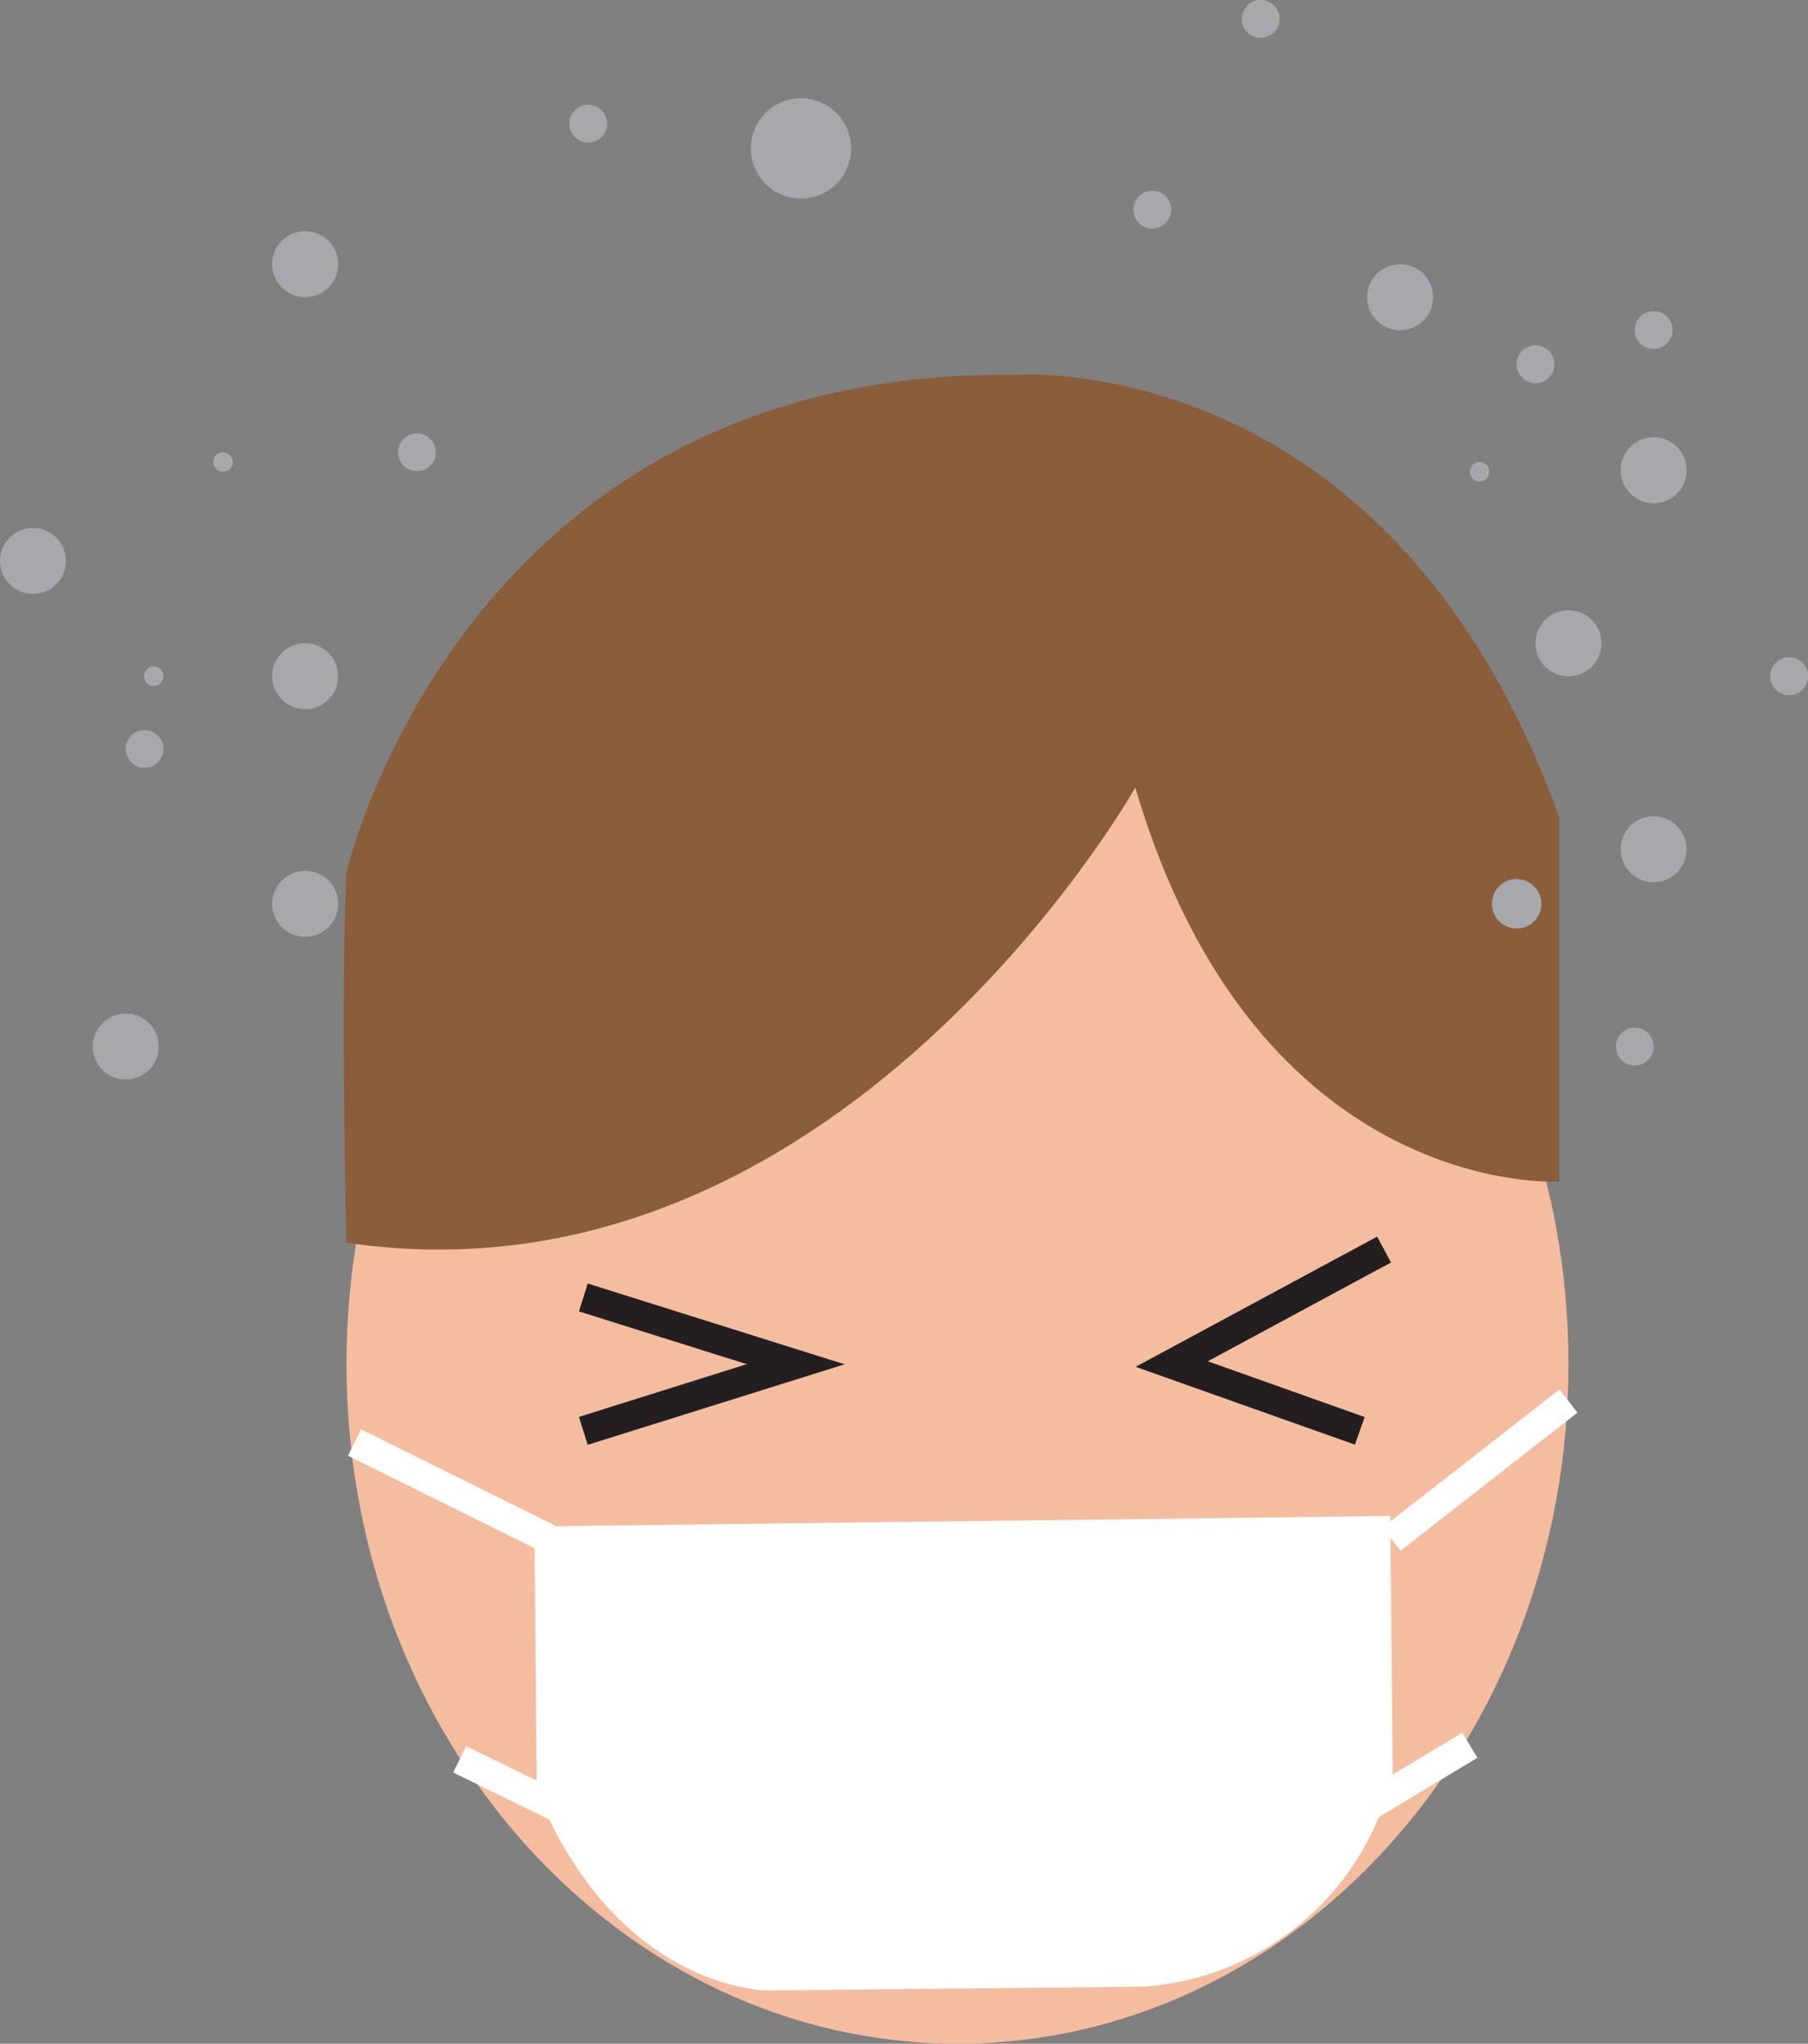 <svg xmlns="http://www.w3.org/2000/svg" width="51.863" height="58.618" viewBox="0 0 51.863 58.618">
  <rect x="0" y="0" width="51.863" height="58.618" fill="#808080" stroke="none"/>
  <g id="그룹_59" data-name="그룹 59" transform="translate(-244.726 -284.679)">
    <path id="패스_89" data-name="패스 89" d="M291.583,327.488c0,10.766-7.845,19.493-17.522,19.493s-17.531-8.727-17.531-19.493,7.85-19.5,17.531-19.5S291.583,316.718,291.583,327.488Z" transform="translate(-1.865 -3.684)" fill="#f4bd9f"/>
    <path id="패스_90" data-name="패스 90" d="M279.143,309.283s-8.529,15.142-22.628,13.054c0,0-.173-6.962,0-10.618,0,0,3.307-14.446,19.146-14.273,0,0,10.768-.882,15.642,12.694v10.444S282.624,321.119,279.143,309.283Z" transform="translate(-1.851 -2.015)" fill="#8a5d3b"/>
    <path id="패스_91" data-name="패스 91" d="M264.7,333.026l-.252-.8,4.814-1.513-4.814-1.513.252-.8,7.369,2.317Z" transform="translate(-3.115 -6.907)" fill="#231f20"/>
    <path id="패스_92" data-name="패스 92" d="M289.705,332.77l-6.29-2.232,6.927-3.734.4.741-5.257,2.834,4.5,1.6Z" transform="translate(-6.113 -6.656)" fill="#231f20"/>
    <path id="패스_93" data-name="패스 93" d="M262.93,336.619l24.553-.3.069,7.375a7.875,7.875,0,0,1-7.175,6.126l-10.74.108s-4.278.044-6.636-5.7Z" transform="translate(-2.876 -8.159)" fill="#fff"/>
    <rect id="사각형_305" data-name="사각형 305" width="6.442" height="0.842" transform="matrix(0.788, -0.615, 0.615, 0.788, 284.382, 328.494)" fill="#fff"/>
    <rect id="사각형_306" data-name="사각형 306" width="0.843" height="6.735" transform="translate(254.708 326.432) rotate(-63.638)" fill="#fff"/>
    <rect id="사각형_307" data-name="사각형 307" width="0.842" height="3.437" transform="translate(257.727 335.519) rotate(-63.945)" fill="#fff"/>
    <rect id="사각형_308" data-name="사각형 308" width="3.439" height="0.842" transform="translate(283.725 336.148) rotate(-31.05)" fill="#fff"/>
    <g id="그룹_58" data-name="그룹 58" transform="translate(244.726 284.679)">
      <path id="패스_94" data-name="패스 94" d="M255.892,293.5a.946.946,0,1,1-.946-.944A.945.945,0,0,1,255.892,293.5Z" transform="translate(-246.192 -285.925)" fill="#a6a8ab"/>
      <circle id="타원_54" data-name="타원 54" cx="0.28" cy="0.28" r="0.28" transform="translate(6.119 12.973)" fill="#a6a8ab"/>
      <path id="패스_95" data-name="패스 95" d="M272.137,290.848a1.438,1.438,0,1,1,.99-1.779A1.439,1.439,0,0,1,272.137,290.848Z" transform="translate(-248.768 -285.208)" fill="#a6a8ab"/>
      <path id="패스_96" data-name="패스 96" d="M264.518,288.269a.542.542,0,1,1-.374.671A.541.541,0,0,1,264.518,288.269Z" transform="translate(-247.791 -285.243)" fill="#a6a8ab"/>
      <path id="패스_97" data-name="패스 97" d="M298.93,306.414a.946.946,0,1,1-.946-.946A.946.946,0,0,1,298.93,306.414Z" transform="translate(-252.992 -287.964)" fill="#a6a8ab"/>
      <path id="패스_98" data-name="패스 98" d="M296.788,296.465a.542.542,0,1,1-.372.671A.542.542,0,0,1,296.788,296.465Z" transform="translate(-252.89 -286.538)" fill="#a6a8ab"/>
      <path id="패스_99" data-name="패스 99" d="M255.892,307.537a.946.946,0,1,1-.946-.946A.946.946,0,0,1,255.892,307.537Z" transform="translate(-246.192 -288.142)" fill="#a6a8ab"/>
      <path id="패스_100" data-name="패스 100" d="M292.326,293.684a.946.946,0,1,1-1.021.864A.946.946,0,0,1,292.326,293.684Z" transform="translate(-252.085 -286.102)" fill="#a6a8ab"/>
      <path id="패스_101" data-name="패스 101" d="M283.349,291.825a.542.542,0,1,1,.637.427A.542.542,0,0,1,283.349,291.825Z" transform="translate(-250.827 -285.706)" fill="#a6a8ab"/>
      <path id="패스_102" data-name="패스 102" d="M255.892,315.289a.946.946,0,1,1-.946-.944A.945.945,0,0,1,255.892,315.289Z" transform="translate(-246.192 -289.367)" fill="#a6a8ab"/>
      <path id="패스_103" data-name="패스 103" d="M258.68,299.463a.542.542,0,1,1-.372.669A.543.543,0,0,1,258.68,299.463Z" transform="translate(-246.869 -287.012)" fill="#a6a8ab"/>
      <path id="패스_104" data-name="패스 104" d="M287.426,284.7a.542.542,0,1,1-.373.67A.543.543,0,0,1,287.426,284.7Z" transform="translate(-251.411 -284.679)" fill="#a6a8ab"/>
      <path id="패스_105" data-name="패스 105" d="M249.632,307.661a.28.28,0,1,1,.28.28A.28.28,0,0,1,249.632,307.661Z" transform="translate(-245.501 -288.266)" fill="#a6a8ab"/>
      <path id="패스_106" data-name="패스 106" d="M294.8,300.7a.28.28,0,0,1,.561,0,.28.28,0,1,1-.561,0Z" transform="translate(-252.638 -287.167)" fill="#a6a8ab"/>
      <path id="패스_107" data-name="패스 107" d="M296.971,315.333a.709.709,0,1,1-.709-.708A.71.71,0,0,1,296.971,315.333Z" transform="translate(-252.757 -289.411)" fill="#a6a8ab"/>
      <path id="패스_108" data-name="패스 108" d="M246.616,303.611a.945.945,0,1,1-.946-.946A.945.945,0,0,1,246.616,303.611Z" transform="translate(-244.726 -287.521)" fill="#a6a8ab"/>
      <path id="패스_109" data-name="패스 109" d="M249.779,320.153a.945.945,0,1,1-.945-.946A.946.946,0,0,1,249.779,320.153Z" transform="translate(-245.226 -290.135)" fill="#a6a8ab"/>
      <path id="패스_110" data-name="패스 110" d="M249.4,309.568a.542.542,0,1,1-.371.67A.542.542,0,0,1,249.4,309.568Z" transform="translate(-245.403 -288.609)" fill="#a6a8ab"/>
      <path id="패스_111" data-name="패스 111" d="M301.83,313.429a.946.946,0,1,1-.945-.944A.944.944,0,0,1,301.83,313.429Z" transform="translate(-253.45 -289.073)" fill="#a6a8ab"/>
      <path id="패스_112" data-name="패스 112" d="M305.427,307.09a.543.543,0,1,1-.371.671A.542.542,0,0,1,305.427,307.09Z" transform="translate(-254.255 -288.217)" fill="#a6a8ab"/>
      <path id="패스_113" data-name="패스 113" d="M300.965,299.577a.946.946,0,1,1-1.023.864A.947.947,0,0,1,300.965,299.577Z" transform="translate(-253.45 -287.033)" fill="#a6a8ab"/>
      <path id="패스_114" data-name="패스 114" d="M300.813,295.3a.542.542,0,1,1-.374.67A.541.541,0,0,1,300.813,295.3Z" transform="translate(-253.526 -286.355)" fill="#a6a8ab"/>
      <path id="패스_115" data-name="패스 115" d="M300.167,319.707a.543.543,0,1,1-.371.67A.543.543,0,0,1,300.167,319.707Z" transform="translate(-253.424 -290.211)" fill="#a6a8ab"/>
    </g>
  </g>
</svg>

